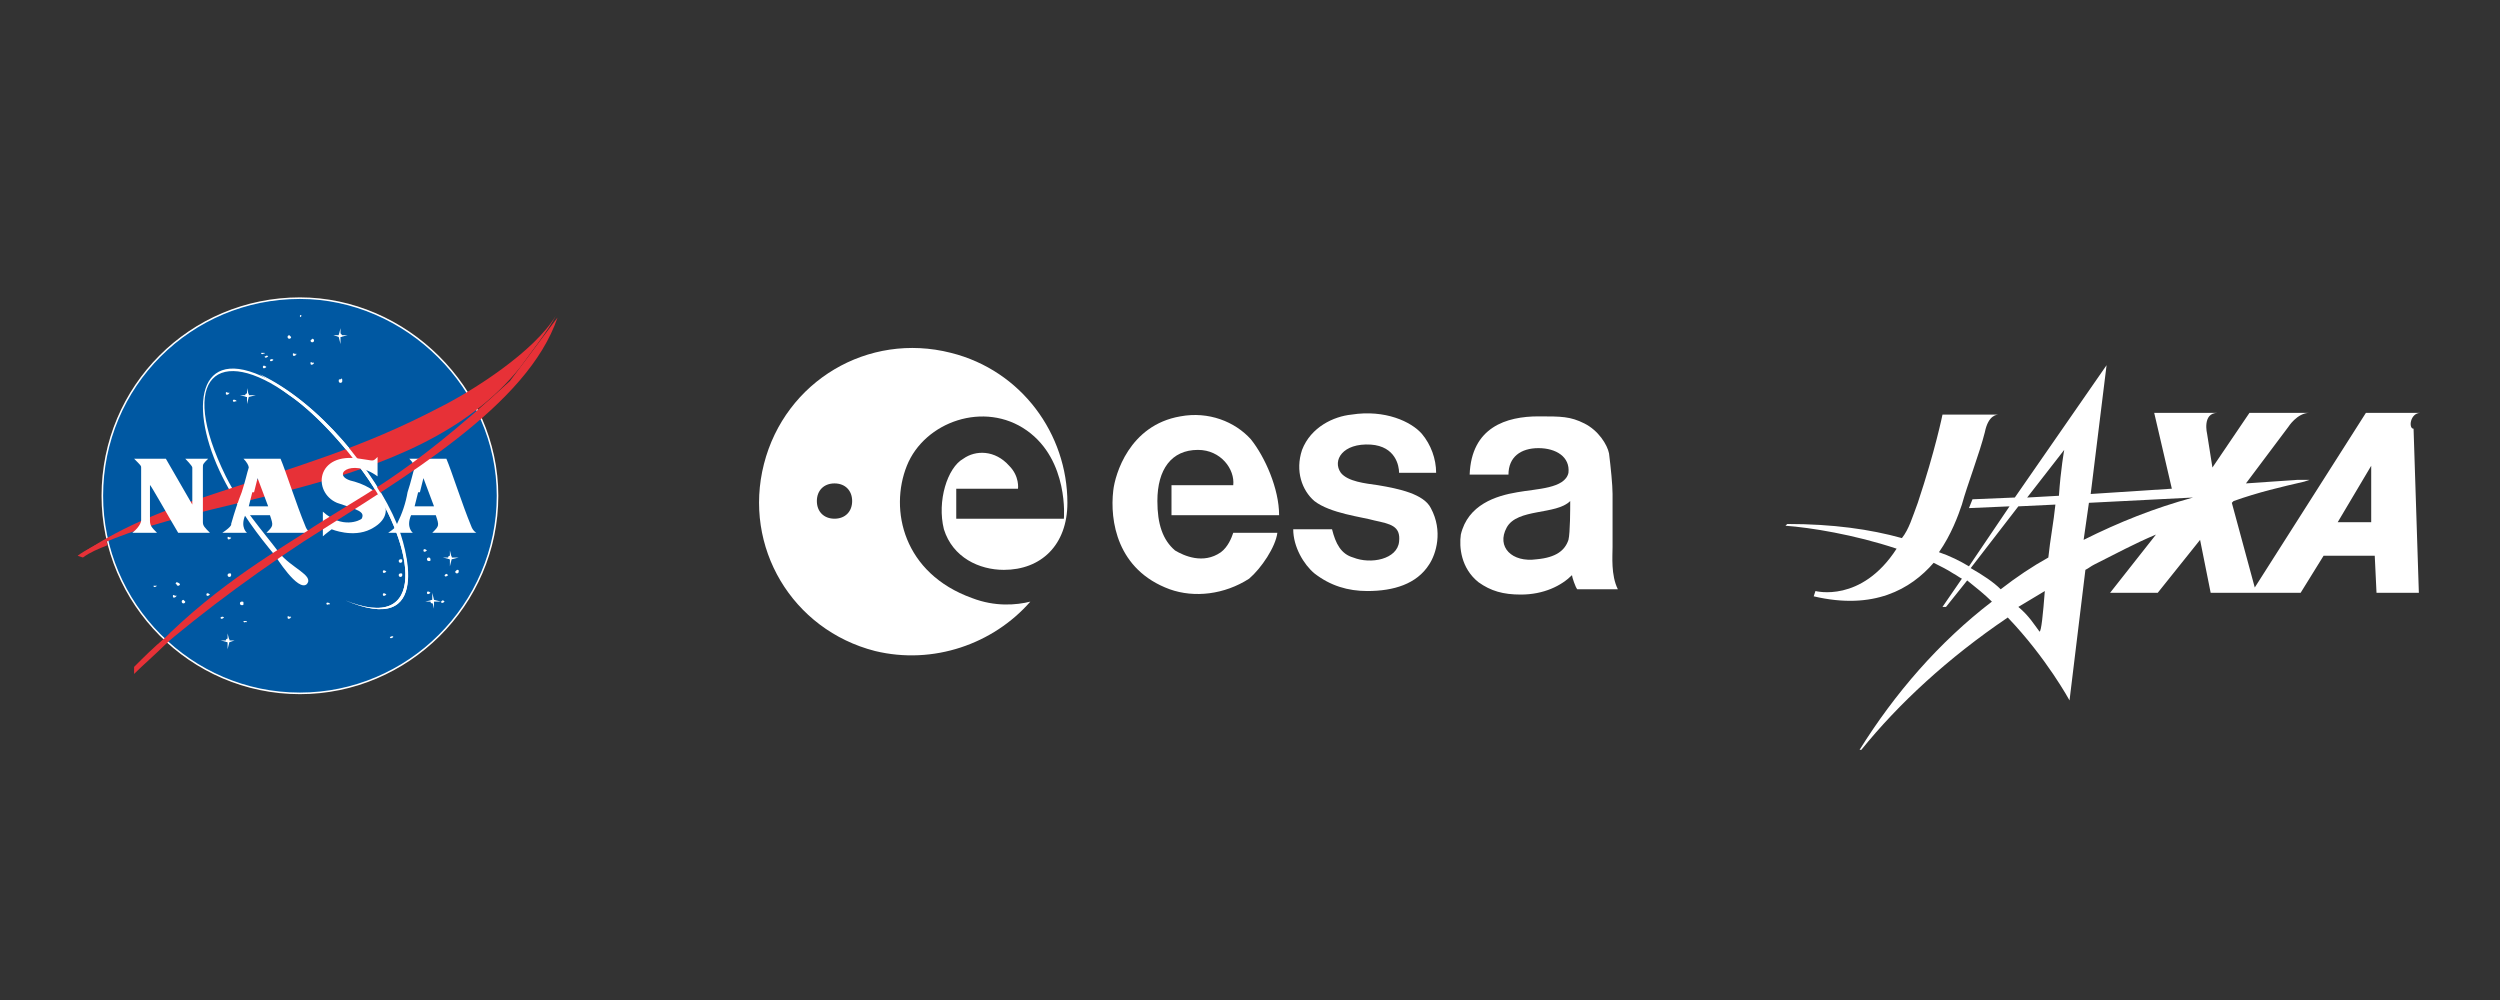<?xml version="1.0" encoding="utf-8"?>
<!-- Generator: Adobe Illustrator 22.1.0, SVG Export Plug-In . SVG Version: 6.00 Build 0)  -->
<svg version="1.1" id="Layer_1" xmlns="http://www.w3.org/2000/svg" xmlns:xlink="http://www.w3.org/1999/xlink" x="0px" y="0px"
	 viewBox="0 0 141.7 56.7" style="enable-background:new 0 0 141.7 56.7;" xml:space="preserve">
<rect x="0" y="0" width="141.7" height="56.7" fill="#333333" stroke="none"/>
<style type="text/css">
	.st0{fill:#0058A2;stroke:#FFFFFF;stroke-width:8.905629e-02;}
	.st1{fill:#FFFFFF;}
	.st2{fill:#E73137;}
</style>
<g>
	<path class="st0" d="M28.2,28.1c0,6.2-5.1,11.2-11.2,11.2c-6.2,0-11.2-5.1-11.2-11.2c0-6.2,5-11.2,11.2-11.2
		C23,16.9,28.2,22,28.2,28.1z"/>
	<path class="st1" d="M19.5,34c4.8,2,4-3,1.4-6.8c-1.5-2.2-3.3-4-4.5-4.8c-4-2.9-6.4-1.1-3.6,4.6c0.9,1.8,2.1,3.1,3,4.3
		c0.7,0.9,2,1.3,1.6,1.8c-0.5,0.5-1.8-1.6-1.8-1.6c-1-1.2-1.9-2.4-2.8-4.1c-2.1-3.9-1.8-7.8,2-6.1c3.3,1.5,6.5,5.5,7.7,8.4
		C23,30.9,24.6,36.2,19.5,34"/>
	<path class="st2" d="M4.6,31.4c2.1-1.4,4.1-2.3,7.5-3.4c4.8-1.6,8.4-2.6,12.8-4.9c2-1,5.4-3.2,6.6-5.2c-0.4,0.8-1.5,2.2-2,2.9
		C23.5,28.3,10.8,27.9,4.6,31.4"/>
	<path class="st1" d="M7.6,26c1.9,0,1.7,0,1.8,0c0,0,1.5,2.6,1.5,2.6c0,0,0-0.9,0-2.1c0-0.1-0.4-0.5-0.4-0.5c0.6,0,1.3,0,1.3,0
		c-0.3,0.3-0.3,0.3-0.3,0.5c0,0.6,0,1.8,0,3.1c0,0.2,0.1,0.3,0.4,0.6h-1.8c-0.6-1-1.6-2.8-1.6-2.7c0,0,0,1.1,0,2
		c0,0.3,0.1,0.4,0.4,0.7c0,0,0.3,0-1.4,0C8,29.8,8,29.5,8,29.5c0-1.2,0-2.3,0-3C8,26.4,8,26.4,7.6,26"/>
	<g>
		<path class="st1" d="M13.7,27.9c0.2-0.6,0.3-1.1,0.4-1.4c0-0.1-0.1-0.3-0.3-0.5l0,0c1,0,2.1,0,2.1,0c0.3,0.7,0.9,2.6,1.4,3.8
			c0.1,0.3,0.3,0.4,0.3,0.4c-0.9,0-2.5,0-2.5,0c0.4-0.4,0.4-0.4,0.2-1h-1.4c-0.3,0.7,0.1,1,0.1,1c-0.3,0-1.4,0-1.4,0
			c0.6-0.4,0.5-0.5,0.5-0.5C13.3,29,13.5,28.4,13.7,27.9l0.6,0c-0.1,0.4-0.2,0.8-0.2,0.8h1.1l-0.6-1.6c0,0-0.1,0.4-0.2,0.8
			L13.7,27.9z"/>
	</g>
	<g>
		<path class="st1" d="M23.1,27.9c0.2-0.6,0.3-1.1,0.4-1.4c0-0.1-0.1-0.3-0.3-0.5l0,0c1,0,2.1,0,2.1,0c0.3,0.7,0.9,2.6,1.4,3.8
			c0.1,0.3,0.3,0.4,0.3,0.4c-0.9,0-2.5,0-2.5,0c0.4-0.4,0.4-0.4,0.2-1h-1.4c-0.3,0.7,0.1,1,0.1,1c-0.3,0-1.4,0-1.4,0
			c0.6-0.4,0.5-0.5,0.5-0.5C22.8,29.1,23,28.5,23.1,27.9h0.6c-0.1,0.4-0.2,0.8-0.2,0.8h1.1l-0.6-1.6c0,0-0.1,0.4-0.2,0.8H23.1z"/>
	</g>
	<path class="st1" d="M21.4,27c0-0.8,0-1.1,0-1.1c-0.3,0.3-0.2,0.2-1,0.1c-2.5-0.4-2.7,1.9-1.3,2.5c1.2,0.4,1.6,0.5,1.4,0.9
		c-0.1,0.1-1.1,0.6-2.2-0.4l0,1.4c0.1-0.1,0.5-0.4,0.5-0.4c0,0,1.2,0.5,2.2,0c1.6-0.8,0.8-2.2-0.9-2.7C18.6,27,19.9,25.9,21.4,27"/>
	<path class="st1" d="M17.1,17.9C17.1,18,17.1,18,17.1,17.9C17,18,17,18,17,17.9C17,17.9,17,17.8,17.1,17.9
		C17.1,17.8,17.1,17.9,17.1,17.9z"/>
	<path class="st1" d="M17.8,19.3c0,0.1-0.1,0.1-0.1,0.1c-0.1,0-0.1-0.1-0.1-0.1s0.1-0.1,0.1-0.1C17.7,19.2,17.8,19.2,17.8,19.3z"/>
	<path class="st1" d="M19.4,21.6c0,0.1-0.1,0.1-0.1,0.1c-0.1,0-0.1-0.1-0.1-0.1c0-0.1,0-0.1,0.1-0.1C19.4,21.4,19.4,21.5,19.4,21.6z
		"/>
	<path class="st1" d="M16.8,20.1C16.8,20.1,16.7,20.2,16.8,20.1c-0.1,0.1-0.2,0.1-0.2,0C16.6,20,16.6,20,16.8,20.1
		C16.7,20,16.8,20,16.8,20.1z"/>
	<path class="st1" d="M17.8,20.6C17.8,20.6,17.7,20.7,17.8,20.6c-0.1,0.1-0.2,0.1-0.2,0S17.6,20.5,17.8,20.6
		C17.7,20.5,17.8,20.5,17.8,20.6z"/>
	<path class="st1" d="M16.5,19.1c0,0.1-0.1,0.1-0.1,0.1c-0.1,0-0.1-0.1-0.1-0.1c0-0.1,0.1-0.1,0.1-0.1C16.4,19,16.5,19.1,16.5,19.1z
		"/>
	<path class="st1" d="M15,20C15,20.1,14.9,20.1,15,20c-0.1,0.1-0.2,0.1-0.2,0C14.8,20,14.8,20,15,20C14.9,20,15,20,15,20z"/>
	<path class="st1" d="M15.2,20.2C15.2,20.3,15.2,20.3,15.2,20.2c-0.1,0.1-0.2,0.1-0.2,0C15.1,20.2,15.1,20.1,15.2,20.2
		C15.2,20.1,15.2,20.2,15.2,20.2z"/>
	<path class="st1" d="M15.5,20.4C15.5,20.5,15.5,20.5,15.5,20.4c-0.1,0.1-0.2,0.1-0.2,0C15.3,20.4,15.4,20.3,15.5,20.4
		C15.5,20.3,15.5,20.4,15.5,20.4z"/>
	<path class="st1" d="M15.1,20.8C15.1,20.8,15.1,20.9,15.1,20.8c-0.1,0.1-0.2,0.1-0.2,0C14.9,20.7,15,20.7,15.1,20.8
		C15.1,20.7,15.1,20.7,15.1,20.8z"/>
	<path class="st1" d="M13,22.3C13,22.3,12.9,22.3,13,22.3c-0.1,0.1-0.2,0.1-0.2,0C12.8,22.2,12.8,22.2,13,22.3
		C12.9,22.2,13,22.2,13,22.3z"/>
	<path class="st1" d="M13.4,22.7C13.4,22.8,13.3,22.8,13.4,22.7c-0.1,0.1-0.2,0.1-0.2,0C13.2,22.7,13.2,22.6,13.4,22.7
		C13.3,22.6,13.4,22.7,13.4,22.7z"/>
	<path class="st1" d="M13.1,30.5C13.1,30.5,13,30.6,13.1,30.5c-0.1,0.1-0.2,0.1-0.2,0C12.9,30.4,12.9,30.4,13.1,30.5
		C13,30.4,13.1,30.4,13.1,30.5z"/>
	<path class="st1" d="M13.1,32.6c0,0.1-0.1,0.1-0.1,0.1c-0.1,0-0.1-0.1-0.1-0.1c0-0.1,0.1-0.1,0.1-0.1
		C13.1,32.5,13.1,32.5,13.1,32.6z"/>
	<path class="st1" d="M11.9,33.7C11.9,33.7,11.9,33.8,11.9,33.7c-0.1,0.1-0.2,0.1-0.2,0C11.7,33.6,11.8,33.6,11.9,33.7
		C11.9,33.6,11.9,33.6,11.9,33.7z"/>
	<path class="st1" d="M10.5,34.1c0,0.1-0.1,0.1-0.1,0.1c-0.1,0-0.1-0.1-0.1-0.1c0-0.1,0.1-0.1,0.1-0.1C10.4,34,10.5,34.1,10.5,34.1z
		"/>
	<path class="st1" d="M10.2,33.1c0,0.1-0.1,0.1-0.1,0.1c-0.1,0-0.1-0.1-0.1-0.1C9.9,33.1,10,33,10,33C10.1,33,10.2,33.1,10.2,33.1z"
		/>
	<path class="st1" d="M10,33.8C10,33.8,9.9,33.9,10,33.8c-0.1,0.1-0.2,0.1-0.2,0C9.8,33.7,9.8,33.7,10,33.8
		C9.9,33.7,10,33.7,10,33.8z"/>
	<path class="st1" d="M8.9,33.2C8.9,33.3,8.9,33.3,8.9,33.2c-0.1,0.1-0.2,0.1-0.2,0C8.7,33.2,8.8,33.2,8.9,33.2
		C8.9,33.2,8.9,33.2,8.9,33.2z"/>
	<path class="st1" d="M12.7,35C12.7,35.1,12.7,35.1,12.7,35c-0.1,0.1-0.2,0.1-0.2,0C12.5,35,12.6,34.9,12.7,35
		C12.7,34.9,12.7,35,12.7,35z"/>
	<path class="st1" d="M13.8,34.2c0,0.1,0,0.1-0.1,0.1c-0.1,0-0.1-0.1-0.1-0.1c0-0.1,0.1-0.1,0.1-0.1C13.8,34.1,13.8,34.1,13.8,34.2z
		"/>
	<path class="st1" d="M14,35.2C14,35.3,13.9,35.3,14,35.2c-0.1,0.1-0.2,0.1-0.2,0C13.8,35.2,13.8,35.2,14,35.2
		C13.9,35.2,14,35.2,14,35.2z"/>
	<path class="st1" d="M18.7,34.2C18.7,34.3,18.6,34.3,18.7,34.2c-0.1,0.1-0.2,0.1-0.2,0C18.5,34.2,18.5,34.1,18.7,34.2
		C18.6,34.1,18.7,34.2,18.7,34.2z"/>
	<path class="st1" d="M16.5,35C16.5,35,16.4,35.1,16.5,35c-0.1,0.1-0.2,0.1-0.2,0C16.3,34.9,16.3,34.9,16.5,35
		C16.4,34.9,16.5,34.9,16.5,35z"/>
	<path class="st1" d="M22.3,36.1C22.3,36.2,22.3,36.2,22.3,36.1c-0.1,0.1-0.2,0.1-0.2,0C22.2,36.1,22.2,36,22.3,36.1
		C22.3,36,22.3,36.1,22.3,36.1z"/>
	<path class="st1" d="M22.8,31.8c0,0.1-0.1,0.1-0.1,0.1c-0.1,0-0.1-0.1-0.1-0.1c0-0.1,0.1-0.1,0.1-0.1
		C22.8,31.7,22.8,31.7,22.8,31.8z"/>
	<path class="st1" d="M21.9,32.4C21.9,32.4,21.9,32.5,21.9,32.4c-0.1,0.1-0.2,0.1-0.2,0C21.7,32.3,21.8,32.3,21.9,32.4
		C21.9,32.3,21.9,32.3,21.9,32.4z"/>
	<path class="st1" d="M22.8,32.6c0,0.1-0.1,0.1-0.1,0.1c-0.1,0-0.1-0.1-0.1-0.1c0-0.1,0.1-0.1,0.1-0.1
		C22.8,32.5,22.8,32.5,22.8,32.6z"/>
	<path class="st1" d="M21.9,33.7C21.9,33.7,21.9,33.7,21.9,33.7c-0.1,0.1-0.2,0.1-0.2,0C21.7,33.6,21.8,33.6,21.9,33.7
		C21.9,33.6,21.9,33.6,21.9,33.7z"/>
	<path class="st1" d="M24.2,31.2C24.2,31.2,24.2,31.3,24.2,31.2c-0.1,0.1-0.2,0.1-0.2,0C24,31.1,24.1,31.1,24.2,31.2
		C24.2,31.1,24.2,31.1,24.2,31.2z"/>
	<path class="st1" d="M24.4,31.7c0,0.1,0,0.1-0.1,0.1c-0.1,0-0.1-0.1-0.1-0.1c0-0.1,0.1-0.1,0.1-0.1C24.4,31.6,24.4,31.7,24.4,31.7z
		"/>
	<path class="st1" d="M26,32.4c0,0.1-0.1,0.1-0.1,0.1c-0.1,0-0.1-0.1-0.1-0.1s0.1-0.1,0.1-0.1C26,32.3,26,32.3,26,32.4z"/>
	<path class="st1" d="M24.4,33.6C24.4,33.6,24.4,33.6,24.4,33.6c-0.1,0.1-0.2,0.1-0.2,0C24.2,33.5,24.3,33.5,24.4,33.6
		C24.4,33.5,24.4,33.5,24.4,33.6z"/>
	<path class="st1" d="M25.4,32.6C25.4,32.6,25.4,32.7,25.4,32.6c-0.1,0.1-0.2,0.1-0.2,0C25.3,32.5,25.3,32.5,25.4,32.6
		C25.4,32.5,25.4,32.5,25.4,32.6z"/>
	<path class="st1" d="M25.2,34.1C25.2,34.1,25.2,34.2,25.2,34.1c-0.1,0.1-0.2,0.1-0.2,0C25.1,34,25.1,34,25.2,34.1
		C25.2,34,25.2,34,25.2,34.1z"/>
	<g>
		<circle class="st1" cx="25.5" cy="31.6" r="0.1"/>
	</g>
	<g>
		<polygon class="st1" points="25.5,31.2 25.5,31.6 25.1,31.6 25.5,31.7 25.5,32.1 25.6,31.7 26,31.6 25.6,31.6 		"/>
	</g>
	<g>
		<circle class="st1" cx="24.5" cy="34.1" r="0.1"/>
	</g>
	<g>
		<polygon class="st1" points="24.5,33.6 24.5,34 24.1,34.1 24.5,34.1 24.6,34.5 24.6,34.1 25,34.1 24.6,34 		"/>
	</g>
	<g>
		<circle class="st1" cx="14" cy="22.4" r="0.1"/>
	</g>
	<g>
		<polygon class="st1" points="14,22 14,22.4 13.6,22.4 14,22.5 14,22.9 14.1,22.5 14.5,22.4 14.1,22.4 		"/>
	</g>
	<g>
		<path class="st1" d="M19.4,19c0,0.1-0.1,0.1-0.1,0.1s-0.1-0.1-0.1-0.1c0-0.1,0.1-0.1,0.1-0.1S19.4,19,19.4,19z"/>
	</g>
	<g>
		<polygon class="st1" points="19.3,18.6 19.2,19 18.9,19 19.2,19.1 19.3,19.5 19.3,19.1 19.7,19 19.3,19 		"/>
	</g>
	<g>
		<path class="st1" d="M13,36.3c0,0.1-0.1,0.1-0.1,0.1c-0.1,0-0.1-0.1-0.1-0.1c0-0.1,0.1-0.1,0.1-0.1C13,36.2,13,36.2,13,36.3z"/>
	</g>
	<g>
		<polygon class="st1" points="12.9,35.9 12.9,36.3 12.5,36.3 12.9,36.4 12.9,36.8 13,36.4 13.3,36.3 13,36.3 		"/>
	</g>
	<path class="st2" d="M31.6,18C29.9,23,23,27,17.2,30.7c-3.5,2.3-6.9,4.9-9.3,7.1c-0.6,0.6,0.1-0.2-0.1,0c3.3-3.8,7.1-6.1,9.3-7.5
		c3.6-2.4,5.6-3,11.8-8.7"/>
	<path class="st2" d="M6,30.6c-0.6,0.3-1.2,0.6-1.6,0.9l0.3,0.1c0.4-0.3,0.9-0.5,1.4-0.7"/>
	<path class="st2" d="M9.3,36.2c-0.6,0.5-1.1,1-1.7,1.6l0,0.4c0.5-0.5,1.2-1.1,1.9-1.8"/>
	<path class="st1" d="M19.5,34c4.8,2,4-3,1.4-6.8c-1.5-2.2-3.2-3.9-4.5-4.8c-1.5-1.1-1.7-1.2-1.7-1.2c3.4,1.6,6.5,5.5,7.7,8.4
		C23,30.9,24.6,36.2,19.5,34"/>
</g>
<g>
	<g>
		<path class="st1" d="M78.1,27.5c-0.7-0.1-1.7-0.2-2.1-0.7c-0.5-0.7,0.1-1.7,1.7-1.6c1.4,0.1,1.6,1.2,1.6,1.6h2.1
			c0-0.8-0.3-1.6-0.8-2.2c-0.6-0.7-2.1-1.4-4-1.1c-1,0.1-2.3,0.7-2.8,2c-0.4,1.2,0,2.3,0.7,2.9c0.9,0.7,2.7,0.9,3.4,1.1
			c0.9,0.2,1.5,0.3,1.4,1.2c-0.1,1-1.6,1.3-2.6,0.9c-0.7-0.2-1-0.8-1.2-1.6h-2.2c0,1,0.6,2,1.2,2.5c0.9,0.7,1.9,1,3,1
			c1.5,0,2.8-0.4,3.5-1.5c0.4-0.6,0.8-1.9,0.1-3.2C80.7,28,79.3,27.7,78.1,27.5z"/>
		<path class="st1" d="M70.9,24.9c-0.9-1-2.4-1.6-4-1.3c-2.9,0.5-3.7,3.3-3.8,4.2c-0.2,1.7,0.2,4.5,3.2,5.6c1.4,0.5,3.1,0.3,4.5-0.6
			c0.7-0.6,1.5-1.8,1.6-2.6h-2.5c-0.1,0.3-0.3,0.8-0.7,1.1c-1,0.7-2.1,0.2-2.6-0.1c-0.7-0.6-1-1.5-1-2.8c0-1.8,0.8-2.9,2.3-2.9
			c1.3,0,2.1,1.1,2,2h-3.5v1.7h6.1C72.5,27.7,71.7,25.9,70.9,24.9z"/>
		<path class="st1" d="M91.4,31c0-0.5,0-2.5,0-3s-0.1-1.5-0.2-2.3c-0.1-0.5-0.6-1.3-1.4-1.7c-0.8-0.4-1.3-0.4-2.6-0.4
			c-1.8,0-3.8,0.6-3.9,3.3h2.2c0-1,0.7-1.5,1.7-1.5c1,0,1.8,0.5,1.7,1.4c-0.2,0.9-1.8,0.9-2.9,1.1c-1.2,0.2-2.8,0.7-3.2,2.4
			c-0.1,0.7,0,1.9,1,2.7c0.7,0.5,1.4,0.7,2.4,0.7c1.3,0,2.3-0.5,2.9-1.1c0,0.1,0.2,0.7,0.3,0.8h2.3C91.3,32.6,91.4,31.5,91.4,31z
			 M88.9,30.6c-0.2,0.6-0.7,1-1.8,1.1c-1.4,0.2-2.3-0.7-1.7-1.8c0.6-1.1,2.8-0.7,3.6-1.5C89,28.8,89,30.2,88.9,30.6z"/>
	</g>
	<path class="st1" d="M55.1,33.9c-3.9-1.4-4.7-5-3.7-7.5c1-2.5,4.4-3.7,6.8-2c2.4,1.7,2.1,5,2.1,5h-6.1v-1.7h3.5
		c0,0,0.1-0.7-0.5-1.3c-0.8-0.9-1.9-0.9-2.6-0.4c-0.9,0.5-1.5,2.4-1.1,4c0.5,1.6,2,2.3,3.4,2.3c2.1,0,3.6-1.4,3.6-3.8
		c0-3.9-2.6-7.5-6.6-8.5c-4.7-1.2-9.4,1.6-10.6,6.3c-1.2,4.7,1.6,9.4,6.3,10.6c3.3,0.8,6.7-0.4,8.8-2.8
		C57.6,34.3,56.4,34.4,55.1,33.9z M47.3,29.4c-0.6,0-1-0.4-1-1s0.4-1,1-1c0.6,0,1,0.4,1,1S47.9,29.4,47.3,29.4z"/>
</g>
<path class="st1" d="M137.2,23.4c0,0-3.1,0-3.1,0l-6.3,9.9l-1.3-4.8l0.1-0.1c1.4-0.5,2.7-0.8,4-1.1l0.3-0.1l-0.1,0c0,0,0,0,0,0
	c-0.2,0-0.4,0-0.6,0l-2.9,0.2l2.4-3.2c0,0,0.5-0.8,1.2-0.8c-0.4,0-3.4,0-3.4,0l-2.1,3.1h0l-0.3-1.9c0,0-0.3-1.2,0.6-1.2
	c-0.9,0-3.6,0-3.6,0l1,4.3l-4.6,0.3l0.9-7.3l-5.2,7.5l-2.4,0.1l-0.2,0.5l2.3-0.1l-2.3,3.4c-0.5-0.3-1.1-0.6-1.7-0.8
	c0.7-1,1.1-2.1,1.3-2.7c0.3-1.1,1-2.9,1.3-4.1c0.2-1,0.7-1,0.8-1h-3.2c0,0-0.4,2-1.4,5c-0.3,0.8-0.5,1.5-0.9,2
	c-1.8-0.5-3.9-0.8-6.5-0.8l-0.1,0.1c1.4,0.1,3.9,0.5,6.3,1.3c-2,3.1-4.6,2.4-4.6,2.4l-0.1,0.3c3.4,0.8,5.5-0.4,6.8-1.9
	c0.4,0.2,0.8,0.4,1.1,0.6c0.2,0.1,0.3,0.2,0.5,0.3l-1.1,1.6h0.1l0-0.1l0,0.1h0.1l1.2-1.5c0.5,0.4,1,0.8,1.4,1.2
	c-3,2.3-5.5,5.2-7.5,8.4h0.1c2.1-2.6,4.9-5.2,8.3-7.5c2.2,2.3,3.5,4.7,3.5,4.7l0.9-7.4c0.2-0.1,0.3-0.2,0.5-0.3
	c1.2-0.6,2.3-1.2,3.5-1.7l-2.6,3.3h2.7l2.4-3h0l0.6,3h2.6h0.2h2.3l1.3-2.1h2.9l0.1,2.1h2.4l-0.3-9.3
	C136.5,24.3,136.6,23.4,137.2,23.4z M116.7,28.1l-1.8,0.1l2.1-2.7C117,25.5,116.8,26.6,116.7,28.1z M111.7,32.2l2.7-3.5l2.1-0.1
	c-0.1,1-0.3,2-0.4,3c-0.9,0.5-1.8,1.1-2.7,1.8C113,33,112.4,32.6,111.7,32.2z M115.6,35.8c-0.3-0.4-0.6-0.9-1.2-1.4
	c0.5-0.3,1-0.6,1.5-0.9C115.8,34.8,115.7,35.8,115.6,35.8z M118.1,30.6l0.3-2.1l5.9-0.3C122.1,28.8,120.1,29.6,118.1,30.6z
	 M132.5,29.6l1.9-3.2l0,3.2H132.5z"/>
</svg>
